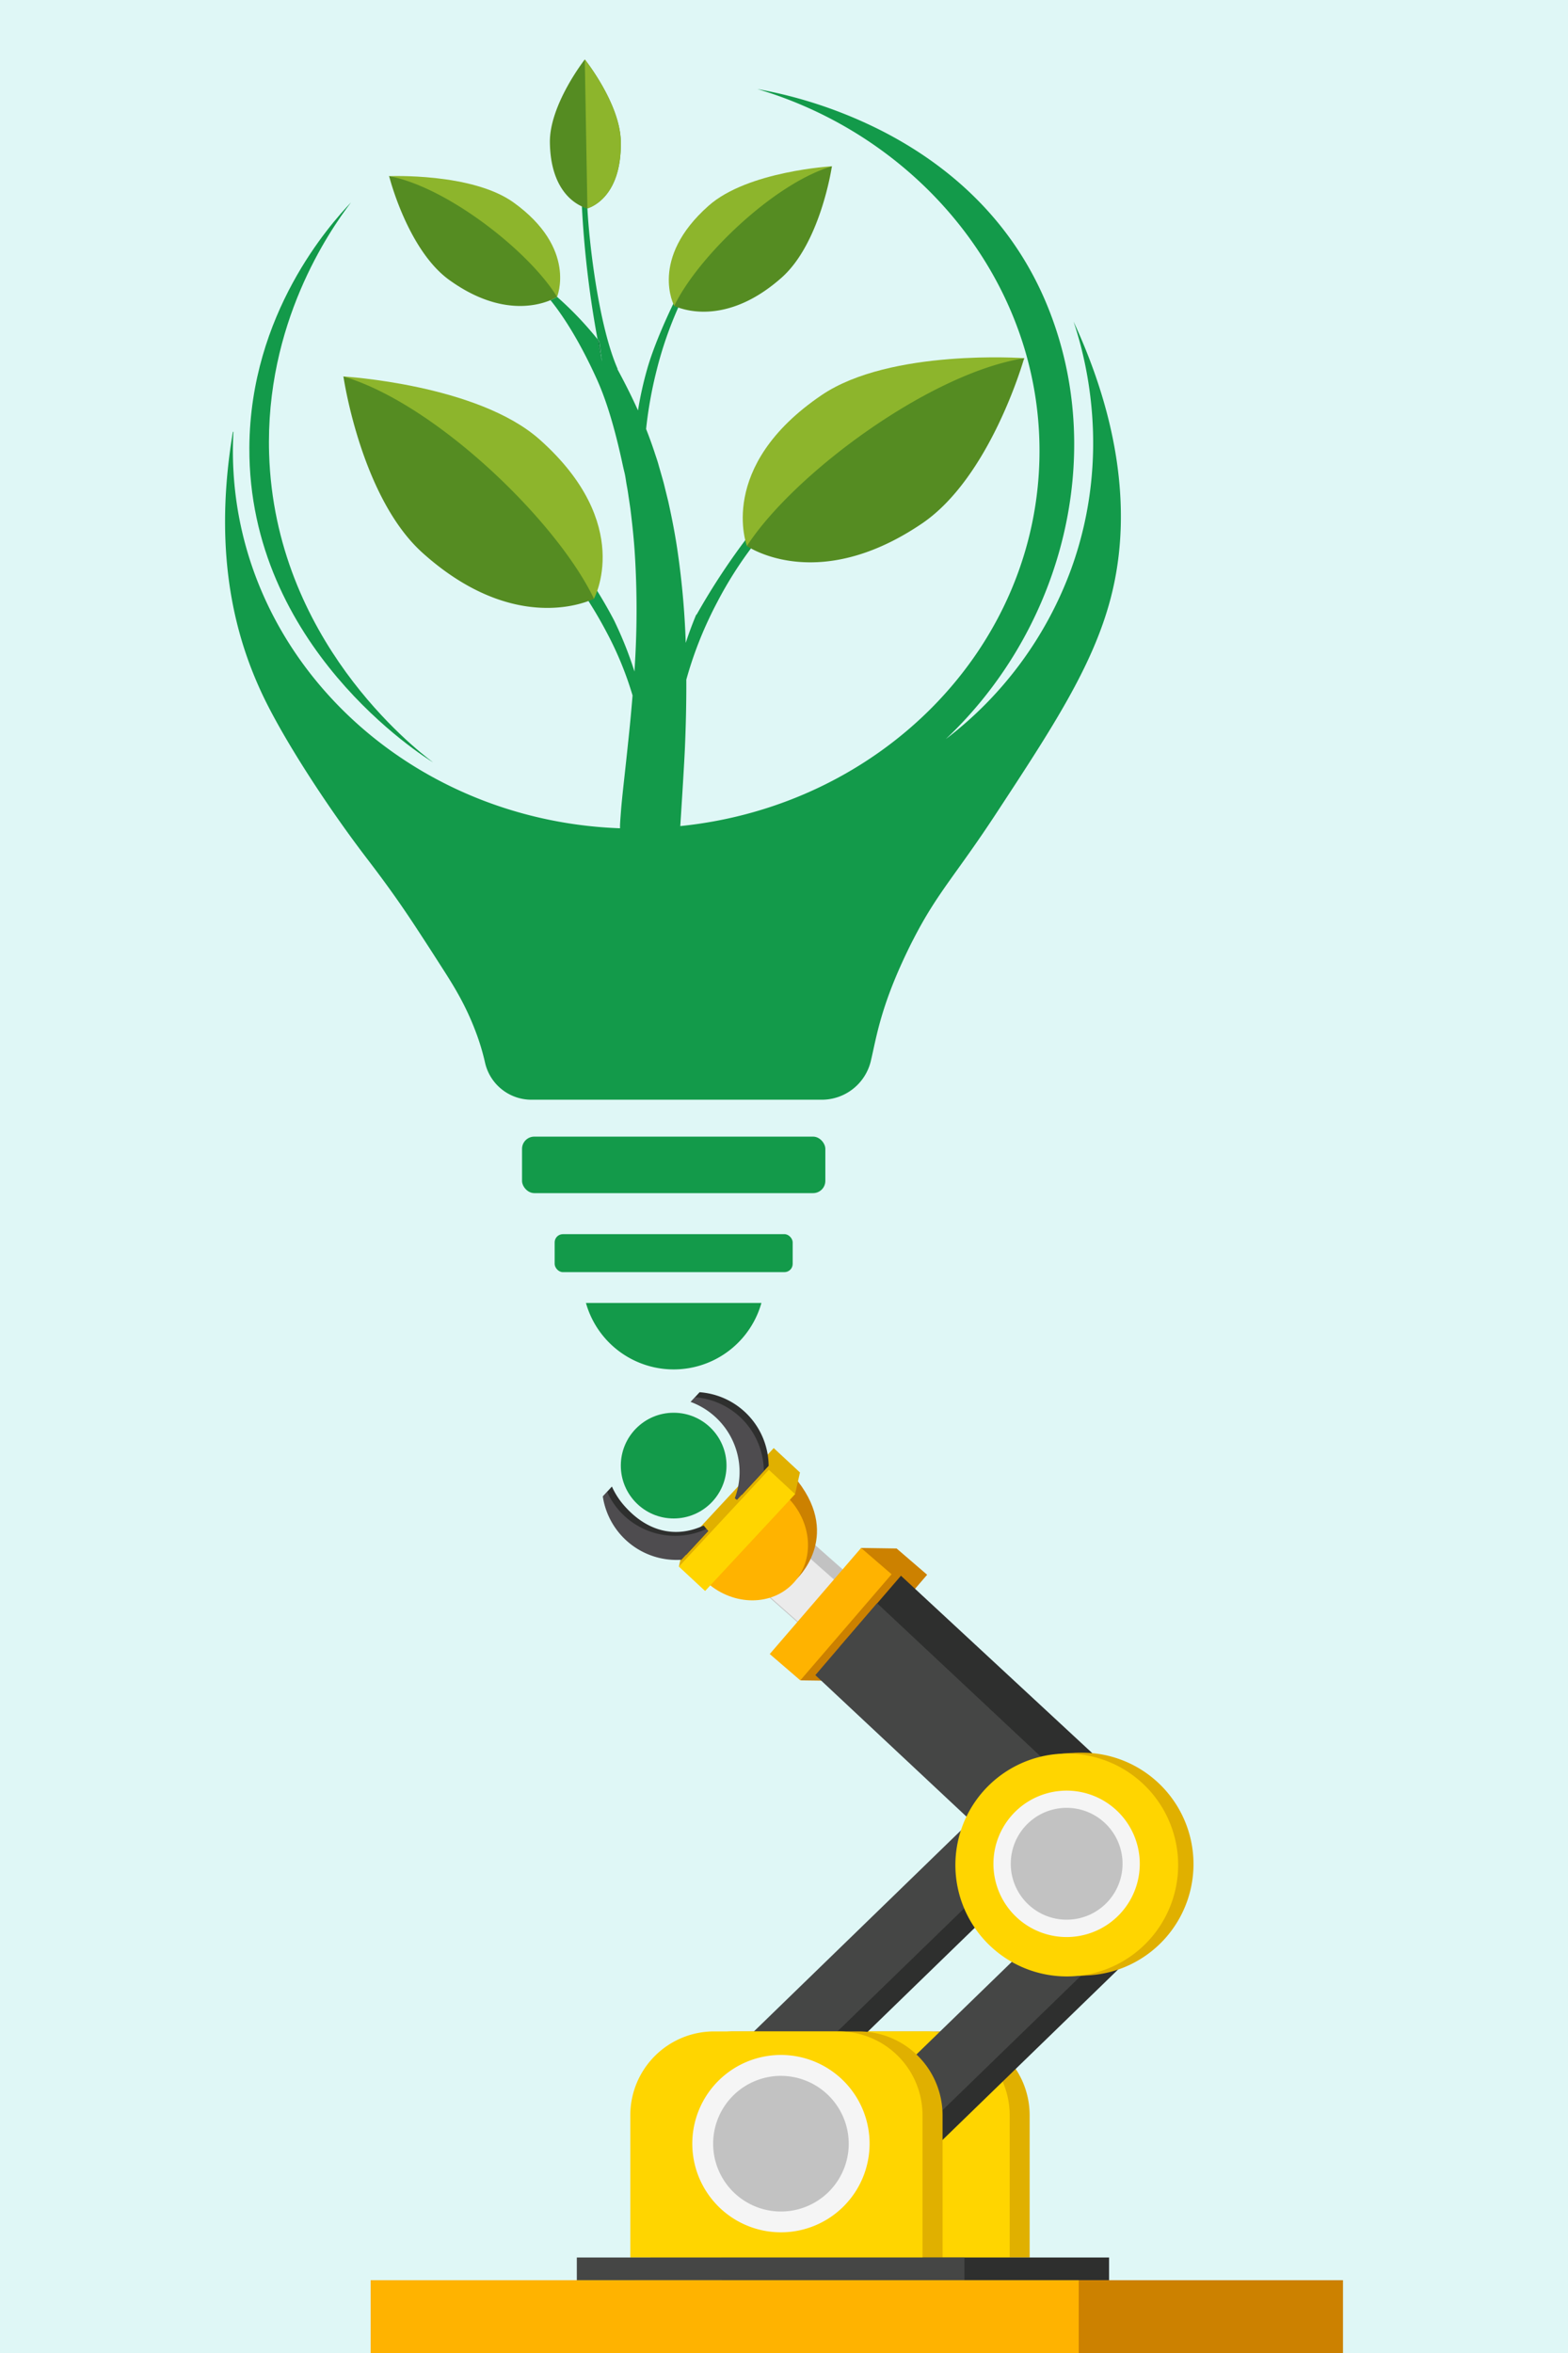 <svg id="Layer_1" data-name="Layer 1" xmlns="http://www.w3.org/2000/svg" viewBox="0 0 600 900"><defs><style>.cls-1{fill:#dff7f6;}.cls-2{fill:#c2c2c2;}.cls-3{fill:#ebebeb;}.cls-4{fill:#cc8100;}.cls-5{fill:#ffb300;}.cls-6{fill:#e0b000;}.cls-7{fill:#ffd500;}.cls-8{fill:#2e2f2e;}.cls-9{fill:#4e4c4f;}.cls-10{fill:#454645;}.cls-11{fill:#f5f5f5;}.cls-12{fill:#139a4a;}.cls-13{fill:#53841e;}.cls-14{fill:#8db52c;}.cls-15{fill:#558c22;}.cls-16{fill:#068238;}</style></defs><title>Website Illustration</title><rect class="cls-1" width="600" height="900"/><rect class="cls-2" x="293.06" y="592.14" width="26.4" height="23.48" transform="translate(-349.01 433.33) rotate(-48.52)"/><rect class="cls-2" x="292.89" y="590.4" width="25.19" height="23.48" transform="translate(-347.99 432.25) rotate(-48.53)"/><polygon class="cls-3" points="320.75 605.59 303.15 590.04 289.12 605.92 306.7 621.48 320.75 605.59"/><path class="cls-4" d="M305.29,566.56c16.87,21.7-.64,37.59-.64,37.59s-19.83,4-29.91-4.74Z"/><path class="cls-5" d="M301.34,572.71c9.45,9.42,10.54,23.89,2.3,32.76s-22.77,8.83-32.85.09Z"/><polygon class="cls-6" points="296.07 553.88 261.65 590.91 259.78 599.22 304.24 571.5 306.11 563.21 296.07 553.88"/><polygon class="cls-7" points="294.2 562.18 259.78 599.22 269.81 608.54 304.24 571.5 294.2 562.18"/><path class="cls-8" d="M234.15,568.59l-1.85,2a29.11,29.11,0,0,0,30.29,24.08l8.4-9.08-1.72-2.1c-11.41,5.27-22.45,1.87-30.94-8.21A28.9,28.9,0,0,1,234.15,568.59Z"/><path class="cls-8" d="M267.74,532.47l-1.85,2a29.55,29.55,0,0,1,7.14,3.5,28.59,28.59,0,0,1,10,33.21l.83.59,10.27-11.1a28.51,28.51,0,0,0-26.38-28.16Z"/><path class="cls-9" d="M232.3,570.56l-1.64,1.78a28.53,28.53,0,0,0,30.08,24.26l10.25-11-.66-.79a28.6,28.6,0,0,1-33.85-7.55A29.24,29.24,0,0,1,232.3,570.56Z"/><path class="cls-9" d="M265.89,534.43l-1.65,1.78a28.57,28.57,0,0,1,16.93,36.89l.83.59,10.28-11.09a28.55,28.55,0,0,0-26.39-28.17Z"/><polygon class="cls-4" points="354.77 602.33 319.83 642.9 306.24 642.72 329.5 592.08 343.09 592.28 354.77 602.33"/><polygon class="cls-5" points="341.17 602.14 306.24 642.72 294.55 632.65 329.5 592.08 341.17 602.14"/><path class="cls-8" d="M430.37,705.89a18.11,18.11,0,0,1-25.57,1.91l-83.71-77.59,14.61-17,9.05-10.51,83.71,77.6A18.12,18.12,0,0,1,430.37,705.89Z"/><path class="cls-10" d="M410.8,707.35a18.13,18.13,0,0,1-25.57,1.91L312,640.72l9-10.51,14.61-17,73.18,68.54A18.14,18.14,0,0,1,410.8,707.35Z"/><path class="cls-6" d="M394,863.47V809.06A32.07,32.07,0,0,0,362,777H314.27a32.07,32.07,0,0,0-32.06,32.06v54.41Z"/><path class="cls-7" d="M386.36,863.47V809.06A32.06,32.06,0,0,0,354.29,777H306.61a32.06,32.06,0,0,0-32.06,32.06v54.41Z"/><path class="cls-8" d="M299.77,805.29a11.14,11.14,0,0,1-15.74-.35h0a11.13,11.13,0,0,1,.36-15.73l95.83-93a11.11,11.11,0,0,1,15.72.35h0a11.13,11.13,0,0,1-.36,15.74Z"/><path class="cls-8" d="M337.67,837.67a11.1,11.1,0,0,1-15.72-.36h0a11.12,11.12,0,0,1,.35-15.73l95.82-93a11.12,11.12,0,0,1,15.73.35h0a11.14,11.14,0,0,1-.36,15.74Z"/><path class="cls-8" d="M301.33,806.93a11.11,11.11,0,0,1-15.73-.36h0a11.13,11.13,0,0,1,.36-15.73l95.82-93a11.11,11.11,0,0,1,15.72.35h0a11.11,11.11,0,0,1-.36,15.73Z"/><path class="cls-8" d="M339.23,839.31a11.12,11.12,0,0,1-15.72-.36h0a11.12,11.12,0,0,1,.35-15.73l95.82-93a11.13,11.13,0,0,1,15.74.36h0a11.13,11.13,0,0,1-.36,15.73Z"/><path class="cls-10" d="M291.48,805.11a11.13,11.13,0,0,1-15.73-.36h0a11.13,11.13,0,0,1,.36-15.73l95.81-93a11.13,11.13,0,0,1,15.73.36h0a11.11,11.11,0,0,1-.35,15.73Z"/><path class="cls-10" d="M329.39,837.48a11.11,11.11,0,0,1-15.73-.36h0a11.12,11.12,0,0,1,.35-15.73l95.82-93a11.11,11.11,0,0,1,15.73.36h0a11.11,11.11,0,0,1-.35,15.72Z"/><path class="cls-6" d="M368.89,716.28a42.62,42.62,0,1,1,45.68,39.33A42.64,42.64,0,0,1,368.89,716.28Z"/><path class="cls-6" d="M371.57,716.18a42.62,42.62,0,1,1,45.67,39.33A42.61,42.61,0,0,1,371.57,716.18Z"/><path class="cls-7" d="M365.7,716.52a42.62,42.62,0,1,1,45.68,39.33A42.62,42.62,0,0,1,365.7,716.52Z"/><path class="cls-11" d="M436.06,710.79a28,28,0,1,1-30-25.81A28,28,0,0,1,436.06,710.79Z"/><path class="cls-2" d="M406.58,691.54a21.39,21.39,0,1,0,22.91,19.74A21.41,21.41,0,0,0,406.58,691.54Z"/><path class="cls-6" d="M360.67,863.47V809.06A32.07,32.07,0,0,0,328.6,777H280.91a32.08,32.08,0,0,0-32.07,32.06v54.41Z"/><rect class="cls-8" x="276.07" y="863.47" width="148.32" height="8.68"/><path class="cls-7" d="M353,863.47V809.06A32.06,32.06,0,0,0,320.93,777H273.25a32.06,32.06,0,0,0-32.06,32.06v54.41Z"/><rect class="cls-10" x="220.72" y="863.47" width="148.32" height="8.68"/><rect class="cls-4" x="242.95" y="872.15" width="270.95" height="27.85"/><rect class="cls-5" x="141.83" y="872.15" width="270.95" height="27.85"/><path class="cls-11" d="M332.75,819.91A33.92,33.92,0,1,1,298.83,786,33.93,33.93,0,0,1,332.75,819.91Z"/><path class="cls-2" d="M298.83,794a25.94,25.94,0,1,0,25.94,25.94A26,26,0,0,0,298.83,794Z"/><circle class="cls-12" cx="257.78" cy="560.58" r="20.22"/><path class="cls-12" d="M291.36,498.36a34.88,34.88,0,0,1-67.15,0Z"/><rect class="cls-12" x="199.76" y="434.75" width="116.06" height="21.61" rx="4.68"/><rect class="cls-12" x="212.24" y="472.05" width="91.08" height="14.53" rx="3.15"/><path class="cls-12" d="M410.8,123c3.94,11.75,15.18,50.24-.9,94.61a143.92,143.92,0,0,1-48,65.09c42.72-40.36,59.72-102.09,42.51-155.74-.32-1-.65-2-1-3s-.65-1.87-1-2.79c-13.69-37.1-40.62-58.61-64.75-71a172.57,172.57,0,0,0-47.85-16.1c46.65,13.8,83.92,48.5,99.68,91.68a135.51,135.51,0,0,1,8.28,46.73c0,37.84-15.57,72.28-41,98-24.6,24.88-58.46,41.64-96.46,45.49.71-10.93,1.54-24.47,1.78-30,.33-7.75.57-16.58.53-26a145.21,145.21,0,0,1,8.79-23.58q1.36-2.9,3-6h0a150.13,150.13,0,0,1,30.86-40.59c21.6-20,62.23-44.57,62.23-44.57-13.37,3.18-32.26,12.21-63.69,39.22l0,0a262.15,262.15,0,0,0-37.3,50.74h0l-.06-.2c-1.76,4.21-3.08,7.91-4.05,10.91a313.06,313.06,0,0,0-3-34.19c-.94-6.73-2.25-13.42-3.7-19.95l-1.2-4.86c-.2-.8-.38-1.6-.6-2.4s-.44-1.59-.67-2.38c-.45-1.58-.9-3.14-1.34-4.7s-1-3.07-1.48-4.59c-1-3-2.06-5.93-3.18-8.75a160.28,160.28,0,0,1,4-22.33,146.14,146.14,0,0,1,21.44-47.57c16.81-24.14,22.75-32.85-2.79,1.39-2.64,3.54-5,7.09-7.16,10.6,0,0,0,0,0,0-7.46,14-12.82,26.93-15.11,35.11l0,0A135.86,135.86,0,0,0,244.13,157c-2.58-5.75-5.28-11-7.88-15.83l0-.05.12.05c-7.16-16.21-10.88-47.43-11.6-61.51a11.18,11.18,0,0,1-1.86-.64l-.25-.12a388.16,388.16,0,0,0,6,50.87l.72.91.95,7.61s-.68-3.19-1.67-8.52a130.31,130.31,0,0,0-15.48-16.21,19.1,19.1,0,0,1-2.53,1.25c5.88,7.31,11.89,17.36,17.72,30.2,3.95,8.73,7,19.54,9.57,31.22.31,1.46.63,2.93,1,4.42s.54,3,.8,4.51c.14.76.28,1.52.41,2.28s.24,1.53.35,2.31c.24,1.53.46,3.08.69,4.63.78,6.25,1.47,12.6,1.82,19a344.7,344.7,0,0,1,.1,37.74c-.1,1.94-.22,3.84-.33,5.74a141.83,141.83,0,0,0-6.59-17c-.4-.87-.81-1.75-1.25-2.65l-.12-.23a182.13,182.13,0,0,0-15.81-24.84h0A138.69,138.69,0,0,0,201.5,194.1c-25.11-21.76-26-19.26-14.94-7.67h1.67a8.86,8.86,0,0,1,8.86,8.86,9.23,9.23,0,0,1-.11,1.4l1.65,1.53a161.32,161.32,0,0,1,33.3,43.25A129.6,129.6,0,0,1,242.05,266c-.52,6.51-1.12,12.65-1.73,18.28-1,9.76-2,18-2.54,24-.14,1.51-.5,6.28-.52,7.18s0,1.3,0,1.35c-82.37-3-148.14-66.46-148.14-144.27,0-2.47.07-4.91.21-7.36l-.21,0c-8.4,49.87,2.61,82,11.32,100.53,8.13,17.17,24.82,42.89,40.07,62.8,9.09,11.88,14.49,19.74,21.4,30.4,2.22,3.39,4.57,7.06,7.25,11.24,4.68,7.26,9.06,14.39,12.87,24.47a87.17,87.17,0,0,1,3.54,11.69,18.19,18.19,0,0,0,17.74,14.32H314.41A19.28,19.28,0,0,0,333.18,406c2.17-9,3.62-20.53,14-42.09.84-1.76,1.66-3.4,2.47-4.94,9.15-17.76,16.19-24.4,31.69-48.06,21.25-32.39,36.77-56,43.6-81.87C429.57,211.43,434.9,175.07,410.8,123ZM237.25,316.82v0l.06,0Z"/><path class="cls-12" d="M165.7,291.59c-3.74-2.28-70.63-44.28-70.28-120.33.25-51.32,31-85.53,38.88-93.83-8.32,11-32.86,46.32-31.32,96.18C105.17,244.61,158.36,286.06,165.7,291.59Z"/><path class="cls-13" d="M224.74,79.7a11.18,11.18,0,0,1-1.86-.64l-.34-2.76c-.89-30.42,2.09.59,2.09.59C224.65,77.73,224.68,78.67,224.74,79.7Z"/><path class="cls-14" d="M148.85,67.38s11.85,23,27.8,34.51c24.46,17.62,36.5,11.68,36.5,11.68S221,95.05,196.51,77.44C180.56,66,148.85,67.38,148.85,67.38Z"/><path class="cls-15" d="M213.16,113.57h0v0a19.1,19.1,0,0,1-2.53,1.25c-5.58,2.33-19.88,5.84-38.71-7.73-15.69-11.31-22.83-38.87-23-39.72a0,0,0,0,1,0,0C171.14,71.55,202.52,96.16,213.16,113.57Z"/><path class="cls-13" d="M222.54,76.3l.34,2.76-.25-.12Q222.57,77.62,222.54,76.3Z"/><path class="cls-16" d="M230.29,138.33s-.68-3.19-1.67-8.52l.72.91Z"/><path class="cls-15" d="M237.55,54.17c.39,22.28-12.8,25.53-12.8,25.53h0a11.18,11.18,0,0,1-1.86-.64l-.25-.12c-3.92-1.77-11.94-7.48-12.22-24.31-.26-14.53,13.36-31.89,13.36-31.89S237.31,39.63,237.55,54.17Z"/><path class="cls-14" d="M237.56,54.16c-.25-14.53-13.79-31.41-13.79-31.41l1,56.94S237.94,76.45,237.56,54.16Z"/><path class="cls-16" d="M186.56,186.43,197,196.69S199,185.83,186.56,186.43Z"/><path class="cls-14" d="M131.4,144s15.28,39,39,60.16C206.9,236.58,227.27,229,227.27,229s15.65-28.51-20.81-60.92C182.69,147,131.4,144,131.4,144Z"/><path class="cls-15" d="M227.28,229h0v0a29.94,29.94,0,0,1-4.28,1.61c-9.36,2.82-33,6.09-61-18.87C138.54,191,131.62,145.46,131.42,144a0,0,0,0,1,0,0C166.6,154.41,213,199.24,227.28,229Z"/><path class="cls-14" d="M392,137s-20.23,36.71-46.55,54.57C305,219,285.82,208.83,285.82,208.83s-11.8-30.32,28.57-57.7C340.7,133.28,392,137,392,137Z"/><path class="cls-15" d="M285.81,208.83a0,0,0,0,1,0,0h0a28.07,28.07,0,0,0,4,2.15c8.92,4,31.89,10.34,63-10.75,25.91-17.57,38.7-61.83,39.08-63.21a0,0,0,0,0,0,0C355.69,142.75,303.81,181.15,285.81,208.83Z"/><path class="cls-14" d="M318.34,63.6s-9.64,24.53-24.6,37.8C270.78,121.75,258,117,258,117s-9.81-18,13.14-38.3C286.08,65.42,318.34,63.6,318.34,63.6Z"/><path class="cls-15" d="M258,117h0a17.28,17.28,0,0,0,2.69,1c5.88,1.79,20.72,3.87,38.39-11.8,14.73-13.06,19.12-41.7,19.25-42.59v0C296.2,70.11,267,98.26,258,117Z"/></svg>
